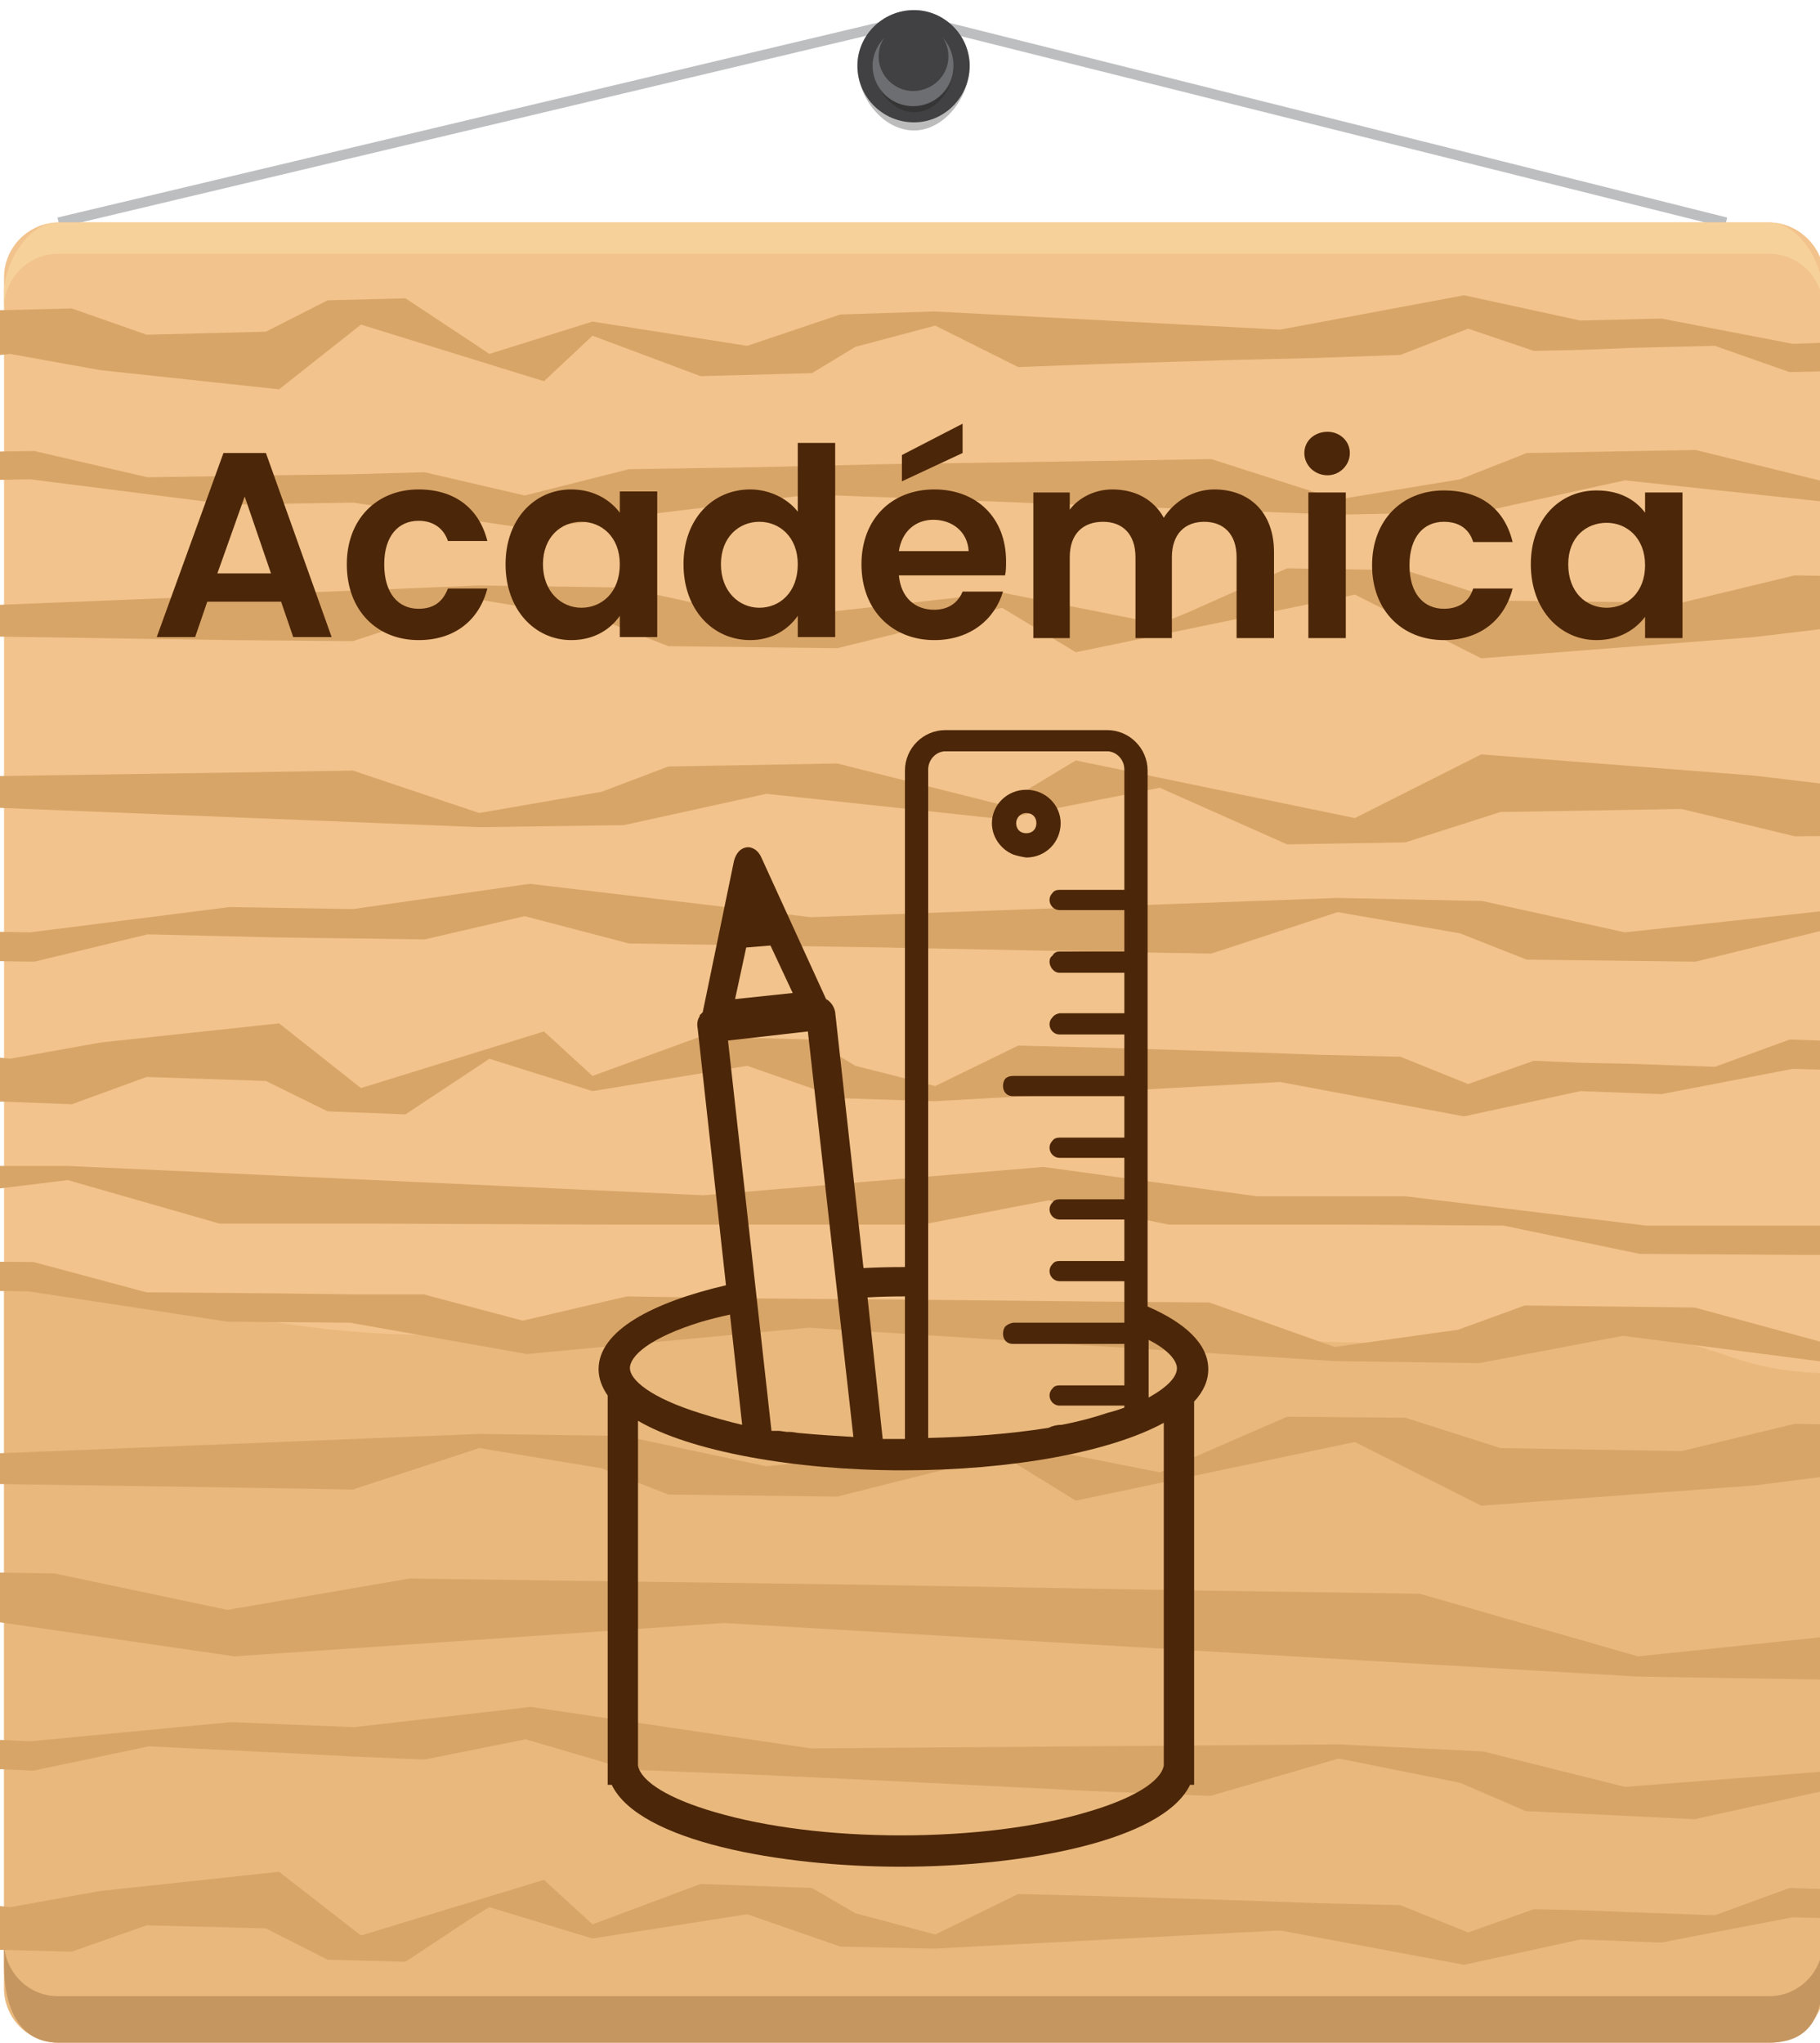 <svg version="1.2" xmlns="http://www.w3.org/2000/svg" viewBox="0 0 180 202" width="180" height="202">
	<title>Academico</title>
	<style>
		.s0 { fill: none;stroke: #bcbec0;stroke-miterlimit:10 } 
		.s1 { fill: #f2c38c } 
		.s2 { opacity: .6;fill: #e2b074 } 
		.s3 { fill: #c69661 } 
		.s4 { fill: #f7d19a } 
		.s5 { fill: #d8a568 } 
		.s6 { opacity: .3;mix-blend-mode: multiply;fill: #212121 } 
		.s7 { fill: #414042 } 
		.s8 { fill: #353535 } 
		.s9 { fill: #6d6e71 } 
		.s10 { fill: #4c2608 } 
	</style>
	<path class="s0" d="m5.8 22l84.6-20.1 80.3 20.1"/>
	<path class="s1" d="m5.8 22h169.2c2.9 0 5.4 2.5 5.4 5.4v169.2c0 3-2.5 5.4-5.4 5.4h-169.2c-3 0-5.4-2.4-5.4-5.4v-169.2c0-2.9 2.4-5.4 5.4-5.4z"/>
	<path class="s2" d="m160.5 132.1c-8.1-0.4-24.8 1.4-32.8 0.3-4.3-0.7-8.7-1.5-13-2.2-9.4 0.3-18.8 0.6-28.2 0.9-14.7 0.5-29.4 0.9-44.1 0.9-8.6 0-17.2-1.3-25.5-3.4-5-1.2-10.1-2.6-15.2-3.5q-0.7-0.1-1.3-0.1v71.6c0 3 2.4 5.4 5.4 5.4h169.2c2.9 0 5.4-2.4 5.4-5.4v-60.8c-9.7-0.3-10.3-3.4-19.9-3.8z"/>
	<path class="s3" d="m175 197.4h-169.3c-2.9 0-5.3-2.4-5.3-5.4v2.4c0 2.9 0.8 7.6 5.4 7.6h169.2c5.3 0 5.3-4.7 5.3-7.6v-2.4c0 3-2.4 5.4-5.3 5.4z"/>
	<path class="s4" d="m175 22h-169.3c-2.9 0-5.3 4-5.3 7v1.5c0-3 2.4-5.4 5.4-5.4h169.2c2.9 0 5.3 2.4 5.3 5.4v-1.5c0-3-2.4-7-5.3-7z"/>
	<path class="s5" d="m194.5 29.1l-6.1 4.5-11.1 0.4-13-2.5-8 0.2-11.5-2.5-18.2 3.4-34.2-1.8-9.3 0.3-9.2 3.1-15.3-2.4-10.2 3.2-1.8-1.2-6.5-4.3-7.7 0.2-6.1 3.1-11.8 0.3-7.4-2.6-7.9 0.2-16.7 6.3 18.5-2 8.9 1.6 17.7 1.9 8.1-6.4 18.1 5.6 4.8-4.5 10.7 4 11-0.3 4.3-2.6 7.9-2.1 8.2 4.1 8-0.3 13.1-0.4 8.4-0.2 8.3-0.3 6.7-2.6 6.5 2.2 4.7-0.1 5-0.2 8.2-0.2 7.4 2.6 8.8-0.2 4.7-0.2 4-7.3z"/>
	<path class="s5" d="m-23.5 52.2l9.4-4.5 17.1-0.3 19.7 2.5 12.2-0.2 17.5 2.6 27.8-3.4 52.1 2 14.3-0.3 14.1-3.1 23.3 2.5 15.6-3.2 2.7 1.2 9.9 4.3 11.7-0.2 9.3-3 18-0.3 11.2 2.6 12.2-0.2 25.5-6.1-28.3 1.9-13.5-1.6-26.9-2-12.5 6.4-27.6-5.7-7.3 4.4-16.3-4-16.7 0.3-6.6 2.6-12.1 2-12.5-4-12.2 0.2-20 0.3-12.8 0.3-12.6 0.2-10.3 2.6-9.9-2.3-7.2 0.2-7.6 0.1-12.6 0.2-11.2-2.6-13.5 0.2-7.2 0.1-6.2 7.3z"/>
	<path class="s5" d="m-108.4 57l9.4 4.5 17.1 0.2 19.8-2.6 12.1 0.2 17.5-2.6 27.8 3.3 52.1-2.1 14.3 0.2 14.1 3.1 23.3-2.6 15.6 3.1 2.7-1.1 9.9-4.4 11.7 0.2 9.4 3 17.9 0.2 11.2-2.7 12.2 0.2 25.5 6.1-28.3-1.8-13.4 1.6-27 2.1-12.5-6.3-27.6 5.7-7.3-4.4-16.3 4-16.7-0.2-6.6-2.6-12.1-2-12.5 4.1-12.1-0.1-20-0.3-12.9-0.2-12.6-0.2-10.3-2.6-9.9 2.3-7.2-0.1-7.6-0.1-12.5-0.2-11.3 2.7-13.5-0.2-7.1-0.1-6.3-7.3z"/>
	<path class="s5" d="m194.5 110.5l-6.1-4.5-11.1-0.3-13 2.5-8-0.3-11.5 2.5-18.2-3.4-34.2 1.9-9.3-0.3-9.2-3.2-15.3 2.5-10.2-3.2-1.8 1.2-6.5 4.3-7.7-0.3-6.1-3-11.8-0.4-7.4 2.7-7.9-0.3-16.7-6.2 18.5 2 8.9-1.6 17.7-1.9 8.1 6.4 18.1-5.6 4.8 4.4 10.7-3.9 11 0.3 4.3 2.6 7.9 2 8.2-4 8 0.2 13.1 0.4 8.4 0.3 8.3 0.2 6.7 2.7 6.5-2.3 4.7 0.2 5 0.1 8.2 0.3 7.4-2.7 8.8 0.3 4.7 0.1 4 7.3z"/>
	<path class="s5" d="m-23.5 87.5l9.4 4.4 17.1 0.3 19.7-2.5 12.2 0.2 17.5-2.5 27.8 3.3 52.1-1.9 14.3 0.3 14.1 3.1 23.3-2.5 15.6 3.1 2.7-1.1 9.9-4.4 11.7 0.3 9.3 3 18 0.3 11.2-2.7 12.2 0.2 25.5 6.2-28.3-1.9-13.5 1.6-26.9 2-12.5-6.4-27.6 5.7-7.3-4.5-16.3 4-16.7-0.2-6.6-2.6-12.1-2.1-12.5 4.1-12.2-0.2-20-0.4-12.8-0.2-12.6-0.2-10.3-2.7-9.9 2.3-7.2-0.1-7.6-0.1-12.6-0.3-11.2 2.7-13.5-0.2-7.2-0.1-6.2-7.3z"/>
	<path class="s5" d="m-108.4 82.6l9.4-4.4 17.1-0.3 19.8 2.6 12.1-0.1 17.5 2.5 27.8-3.2 52.1 2.1 14.3-0.2 14.1-3.1 23.3 2.5 15.6-3.1 2.7 1.2 9.9 4.4 11.7-0.2 9.4-3 17.9-0.3 11.2 2.7 12.2-0.1 25.5-6.1-28.3 1.8-13.4-1.6-27-2.1-12.5 6.3-27.6-5.7-7.3 4.4-16.3-4.1-16.7 0.3-6.6 2.5-12.1 2.1-12.5-4.2-12.1 0.2-20 0.3-12.9 0.2-12.6 0.2-10.3 2.6-9.9-2.3-7.2 0.1-7.6 0.1-12.5 0.2-11.3-2.7-13.5 0.2-7.1 0.1-6.3 7.2z"/>
	<path class="s5" d="m194.8 116.9l-11.4 4.3h-20.6l-23.8-2.9h-14.7l-21.1-2.9-33.6 2.8-62.9-2.9h-17.3l-17 2.8-28.2-2.9-18.8 2.9-3.2-1.3-11.9-4.5h-14.1l-11.4 2.9-21.7-0.1-13.5-2.8-14.6-0.1-31 5.7 34.2-1.4 16.2 1.9 32.5 2.5 15.3-6.1 33.1 6.1 8.9-4.3 19.6 4.4h20.2l8-2.5 14.7-1.8 15 4.3h14.7l24.1 0.1h15.5 15.2l12.5-2.4 11.9 2.4h8.7 9.2l15.2 0.1 13.5 2.8 16.2 0.1h8.7l7.7-7.2z"/>
	<path class="s5" d="m-23.8 131.7l9.6-4.2 17 0.2 19.7 3 12.1 0.1 17.5 3.1 27.9-2.6 52 3.3 14.3 0.2 14.2-2.7 23.2 3 15.6-2.7 2.7 1.3 9.8 4.6 11.7 0.1 9.5-2.8 17.9 0.2 11.2 3 12.1 0.1 25.7-5.5-28.3 1.2-13.5-2-26.8-2.7-12.7 6-27.4-6.4-7.4 4.2-16.2-4.4-16.8-0.2-6.6 2.4-12.2 1.7-12.4-4.4-12.1-0.1-20-0.2-12.9-0.1-12.6-0.2-10.3 2.4-9.8-2.6h-7.2l-7.7-0.1-12.5-0.1-11.2-3-13.5-0.1-7.1-0.1-6.4 7.1z"/>
	<path class="s5" d="m-108.4 140.9l9.4 4.4 17.1 0.3 19.8-2.6 12.1 0.2 17.5-2.6 27.8 3.3 52.1-2.1 14.3 0.2 14.1 3 23.3-2.5 15.6 3.1 2.7-1.2 9.9-4.3 11.7 0.1 9.4 3 17.9 0.3 11.2-2.7 12.2 0.2 25.5 6.1-28.3-1.9-13.4 1.7-27 2-12.5-6.3-27.6 5.8-7.3-4.5-16.3 4.1-16.7-0.2-6.6-2.6-12.1-2-12.5 4.1-12.1-0.2-20-0.3-12.9-0.2-12.6-0.1-10.3-2.6-9.9 2.3-7.2-0.1-7.6-0.2-12.5-0.1-11.3 2.6-13.5-0.1-7.1-0.2-6.3-7.2z"/>
	<path class="s5" d="m194.5 194.4l-6.1-4.5-11.1-0.3-13 2.5-8-0.3-11.5 2.5-18.2-3.4-34.2 1.8-9.3-0.2-9.2-3.2-15.3 2.4-10.2-3.1-1.8 1.1-6.5 4.3-7.7-0.2-6.1-3.1-11.8-0.3-7.4 2.6-7.9-0.2-16.7-6.2 18.5 2 8.9-1.6 17.7-1.9 8.1 6.3 18.1-5.5 4.8 4.4 10.7-4 11 0.4 4.3 2.5 7.9 2.1 8.2-4 8 0.2 13.1 0.4 8.4 0.3 8.3 0.2 6.7 2.7 6.5-2.3 4.7 0.1 5 0.2 8.2 0.3 7.4-2.7 8.8 0.3 4.7 0.1 4 7.3z"/>
	<path class="s5" d="m-23.3 166.7l9.3 4.7 17 0.8 19.8-1.9 12.2 0.5 17.5-2 27.7 4.1 52.2-0.4 14.3 0.7 14 3.5 23.4-1.8 15.4 3.6 2.7-1.1 10.1-4 11.6 0.5 9.3 3.3 18 0.8 11.3-2.3 12.1 0.6 25.3 6.8-28.2-2.7-13.5 1.2-27 1.2-12.3-6.7-27.7 4.9-7.2-4.7-16.4 3.6-16.7-0.8-6.5-2.8-12-2.4-12.7 3.7-12.1-0.5-20-1-12.9-0.6-12.5-0.5-10.2-3-10 2-7.2-0.3-7.6-0.4-12.5-0.6-11.4 2.4-13.4-0.6-7.2-0.4-6-7.4z"/>
	<path class="s5" d="m-108.4 159.8l16.4-5.7 29.6 0.5 34.3 4.4 21 0.4 30.3 4.4 48.4-3.3 90.4 5.3 24.8 0.4 24.5-3.6 40.4 4.5 27.1-3.5 4.6 1.8 17.1 6.4 20.3 0.3 16.4-3.7 31.1 0.5 19.4 4.2 21.1 0.3 44.5-7.2-49.1 1.2-23.4-2.9-46.7-4.1-21.9 8.2-47.6-9.2-12.8 5.8-28.2-6.4-29.1-0.4-11.5 3.2-21 2.2-21.6-6.2-21.1-0.3-34.7-0.6-22.3-0.3-21.8-0.3-18 3.1-17.1-3.6-12.5-0.2-13.2-0.2-21.8-0.3-19.4-4.3-23.4-0.3-12.5-0.2-11 9.7z"/>
	<path class="s6" d="m95.9 6.5c0 3.1-2.5 6.4-5.5 6.4-3.1 0-5.6-3.3-5.6-6.4 0-3 2.5-5.5 5.6-5.5 3 0 5.5 2.5 5.5 5.5z"/>
	<path class="s7" d="m95.9 6.5c0 3.1-2.5 5.6-5.5 5.6-3.1 0-5.6-2.5-5.6-5.6 0-3 2.5-5.5 5.6-5.5 3 0 5.5 2.5 5.5 5.5z"/>
	<path class="s8" d="m90.5 9.1c-2.1 0-3.5-1.1-4.1-2.6 0 2.2 1.8 4.6 4 4.6 2.2 0 3.9-2.3 4-4.5-0.6 1.4-1.9 2.5-3.9 2.5z"/>
	<path class="s7" d="m94.4 6.5c0 2.2-1.8 4-4 4-2.2 0-4-1.8-4-4 0-2.2 1.8-4 4-4 2.2 0 4 1.8 4 4z"/>
	<path class="s9" d="m93.2 3.7c0.4 0.5 0.6 1.2 0.6 1.9 0 1.9-1.6 3.4-3.5 3.4-1.8 0-3.4-1.5-3.4-3.4 0-0.7 0.2-1.4 0.6-1.9-0.7 0.7-1.2 1.7-1.2 2.8 0 2.2 1.8 4 4 4 2.2 0 4-1.8 4-4 0-1.1-0.4-2.1-1.1-2.8z"/>
	<path fill-rule="evenodd" class="s10" d="m60.1 176.4v-1.5-36.9q-0.9-1.3-0.9-2.6c0-3.8 5.3-6.6 12.6-8.3l-2.8-25.4c-0.1-0.5 0-0.9 0.2-1.2v-0.1q0.2-0.2 0.3-0.3l3.1-15c0.2-0.7 0.6-1.2 1.2-1.3 0.6-0.1 1.2 0.3 1.5 1l6.4 14c0.4 0.2 0.8 0.7 0.9 1.3l2.8 25.3q2-0.1 3.9-0.1h0.2v-49.1c0-2.2 1.8-4 4-4h16c2.2 0 4 1.8 4 4v53c3.7 1.6 6 3.7 6 6.2q0 1.7-1.4 3.2v37.9h-0.4c-2.7 5.6-16.7 8.1-28.6 8.1-11.9 0-25.9-2.5-28.6-8.1h-0.4zm53.5-38.2c2-1.1 2.8-2.1 2.8-2.9 0-0.7-0.8-1.8-2.8-2.8zm-21.8 4c4.2-0.1 8.1-0.4 11.9-1q0.6-0.3 1.3-0.3c1.6-0.3 3.1-0.7 4.6-1.2q0.8-0.2 1.6-0.5v-0.2h-6.4c-0.6 0-1-0.5-1-1q0-0.4 0.3-0.7 0.2-0.3 0.7-0.3h6.4v-4.1h-11c-0.7 0-1-0.5-1-1q0-0.4 0.2-0.7 0.3-0.3 0.8-0.4h11v-4.1h-6.4c-0.6 0-1-0.5-1-1q0-0.4 0.3-0.7 0.2-0.3 0.7-0.3h6.4v-4.1h-6.4c-0.6 0-1-0.5-1-1q0-0.4 0.3-0.7 0.2-0.3 0.7-0.3h6.4v-4.1h-6.4c-0.6 0-1-0.5-1-1q0-0.4 0.3-0.7 0.2-0.3 0.7-0.3h6.4v-4.1h-11c-0.7 0-1-0.5-1-1q0-0.4 0.2-0.7 0.3-0.3 0.8-0.3h11v-4.1h-6.4c-0.6 0-1-0.5-1-1q0-0.4 0.3-0.7 0.2-0.3 0.7-0.4h6.4v-4h-6.4c-0.6 0-1-0.6-1-1.1q0-0.4 0.3-0.6 0.2-0.4 0.7-0.4h6.4v-4.1h-6.4c-0.6 0-1-0.5-1-1q0-0.4 0.3-0.7 0.2-0.3 0.7-0.3h6.4v-11.9c0-1-0.8-1.8-1.7-1.8h-16c-0.9 0-1.7 0.8-1.7 1.8 0 0 0 66.1 0 66.1zm-2.4-14q-1.9 0-3.6 0.1l1.5 14q1 0 2.1 0c0 0 0.1 0 0.1 0v-14.1c-0.1 0-0.1 0-0.1 0zm-0.1 17.2c-10.8 0-21.1-1.9-26.2-4.9v34.1c0.3 1.6 3.1 3.3 7.6 4.6 5.1 1.5 11.6 2.3 18.4 2.3 6.8 0 13.4-0.8 18.4-2.3 4.5-1.3 7.3-3 7.6-4.6v-33.9c-5.3 2.9-15.1 4.7-25.8 4.7zm-16.6-46.6l5.7-0.6-2.2-4.7-2.4 0.2zm-0.7 4.1l4.3 38.6q0.4 0 0.8 0l0.7 0.1q0.1 0 0.2 0 0.4 0 0.9 0.1c2.1 0.2 3.9 0.3 5.5 0.4l-4.5-40.1zm-9.7 32.4c0 1.1 1.9 2.9 7.1 4.5q1.9 0.6 4 1.1l-1.2-10.9q-1.4 0.3-2.8 0.7c-5.2 1.6-7.1 3.4-7.1 4.6z"/>
	<path fill-rule="evenodd" class="s10" d="m100.2 84.5c-1.2-0.5-2.1-1.7-2.1-3.1 0-1.8 1.5-3.3 3.4-3.3 1.9 0 3.4 1.5 3.4 3.3 0 1.9-1.5 3.4-3.4 3.4q-0.7-0.1-1.3-0.3zm0.3-3.1c0 0.6 0.4 1 1 1 0.6 0 1-0.4 1-1 0-0.6-0.4-1-1-1-0.6 0-1 0.5-1 1z"/>
	<path id="Académica" class="s10" aria-label="Académica"  d="m29 63h3.8l-6.5-18.2h-4.2l-6.6 18.2h3.8l1.2-3.5h7.3zm-2.2-6.3h-5.3l2.7-7.6zm7.5-0.9c0 4.6 3 7.5 7.1 7.5 3.6 0 6-2 6.8-5.1h-3.9c-0.5 1.3-1.4 2-2.9 2-2 0-3.4-1.5-3.4-4.4 0-2.8 1.4-4.3 3.4-4.3 1.5 0 2.5 0.8 2.9 2h3.9c-0.8-3.2-3.2-5.1-6.8-5.1-4.1 0-7.1 2.9-7.1 7.4zm15.7 0c0 4.5 2.9 7.5 6.5 7.5 2.3 0 3.9-1.1 4.8-2.4v2.1h3.7v-14.4h-3.7v2.1c-0.9-1.2-2.5-2.3-4.8-2.3-3.6 0-6.5 2.9-6.5 7.4zm11.3 0c0 2.8-1.8 4.3-3.8 4.3-2 0-3.8-1.6-3.8-4.3 0-2.7 1.8-4.2 3.8-4.2 2 0 3.8 1.5 3.8 4.2zm6.3 0c0 4.5 2.9 7.5 6.6 7.5 2.2 0 3.8-1.1 4.7-2.4v2.1h3.7v-19.2h-3.7v6.8c-1-1.3-2.8-2.2-4.7-2.2-3.7 0-6.6 2.9-6.6 7.4zm11.3 0c0 2.8-1.8 4.3-3.8 4.3-2 0-3.8-1.6-3.8-4.3 0-2.7 1.8-4.2 3.8-4.2 2 0 3.8 1.5 3.8 4.2zm13.4-4.4c1.9 0 3.4 1.2 3.5 3.1h-6.9c0.3-2 1.7-3.1 3.4-3.1zm6.9 7.1h-4c-0.4 1-1.3 1.8-2.8 1.8-1.9 0-3.3-1.2-3.5-3.4h10.5c0.1-0.4 0.1-0.9 0.1-1.4 0-4.3-2.9-7.1-7.1-7.1-4.2 0-7.2 2.9-7.2 7.4 0 4.6 3.1 7.5 7.2 7.5 3.6 0 6-2.1 6.8-4.8zm-10-13.5v2.6l6-2.8v-2.9zm33.1 18.1h3.7v-8.5c0-4-2.5-6.2-5.9-6.2-2.1 0-4 1.2-5 2.8-1-1.8-2.8-2.8-5.1-2.8-1.7 0-3.3 0.8-4.2 2v-1.7h-3.6v14.4h3.6v-8c0-2.3 1.3-3.5 3.3-3.5 1.9 0 3.2 1.2 3.2 3.5v8h3.6v-8c0-2.3 1.3-3.5 3.2-3.5 1.9 0 3.2 1.2 3.2 3.5zm7.1 0h3.7v-14.4h-3.7zm1.9-16.1c1.2 0 2.2-1 2.2-2.2 0-1.2-1-2.1-2.2-2.1-1.3 0-2.3 0.9-2.3 2.1 0 1.2 1 2.2 2.3 2.2zm4.4 8.9c0 4.5 3 7.4 7.1 7.4 3.6 0 6-2 6.8-5.1h-3.9c-0.4 1.3-1.4 2-2.9 2-2 0-3.4-1.5-3.4-4.3 0-2.8 1.4-4.3 3.4-4.3 1.5 0 2.5 0.7 2.9 2h3.9c-0.8-3.3-3.2-5.1-6.8-5.1-4.1 0-7.1 2.9-7.1 7.4zm15.7-0.1c0 4.5 2.9 7.5 6.5 7.5 2.3 0 3.9-1.1 4.8-2.3v2.1h3.7v-14.4h-3.7v2c-0.9-1.2-2.4-2.2-4.8-2.2-3.6 0-6.5 2.8-6.5 7.3zm11.3 0.1c0 2.7-1.8 4.2-3.8 4.2-2 0-3.8-1.5-3.8-4.3 0-2.7 1.8-4.1 3.8-4.1 2 0 3.8 1.5 3.8 4.2z"/>
</svg>